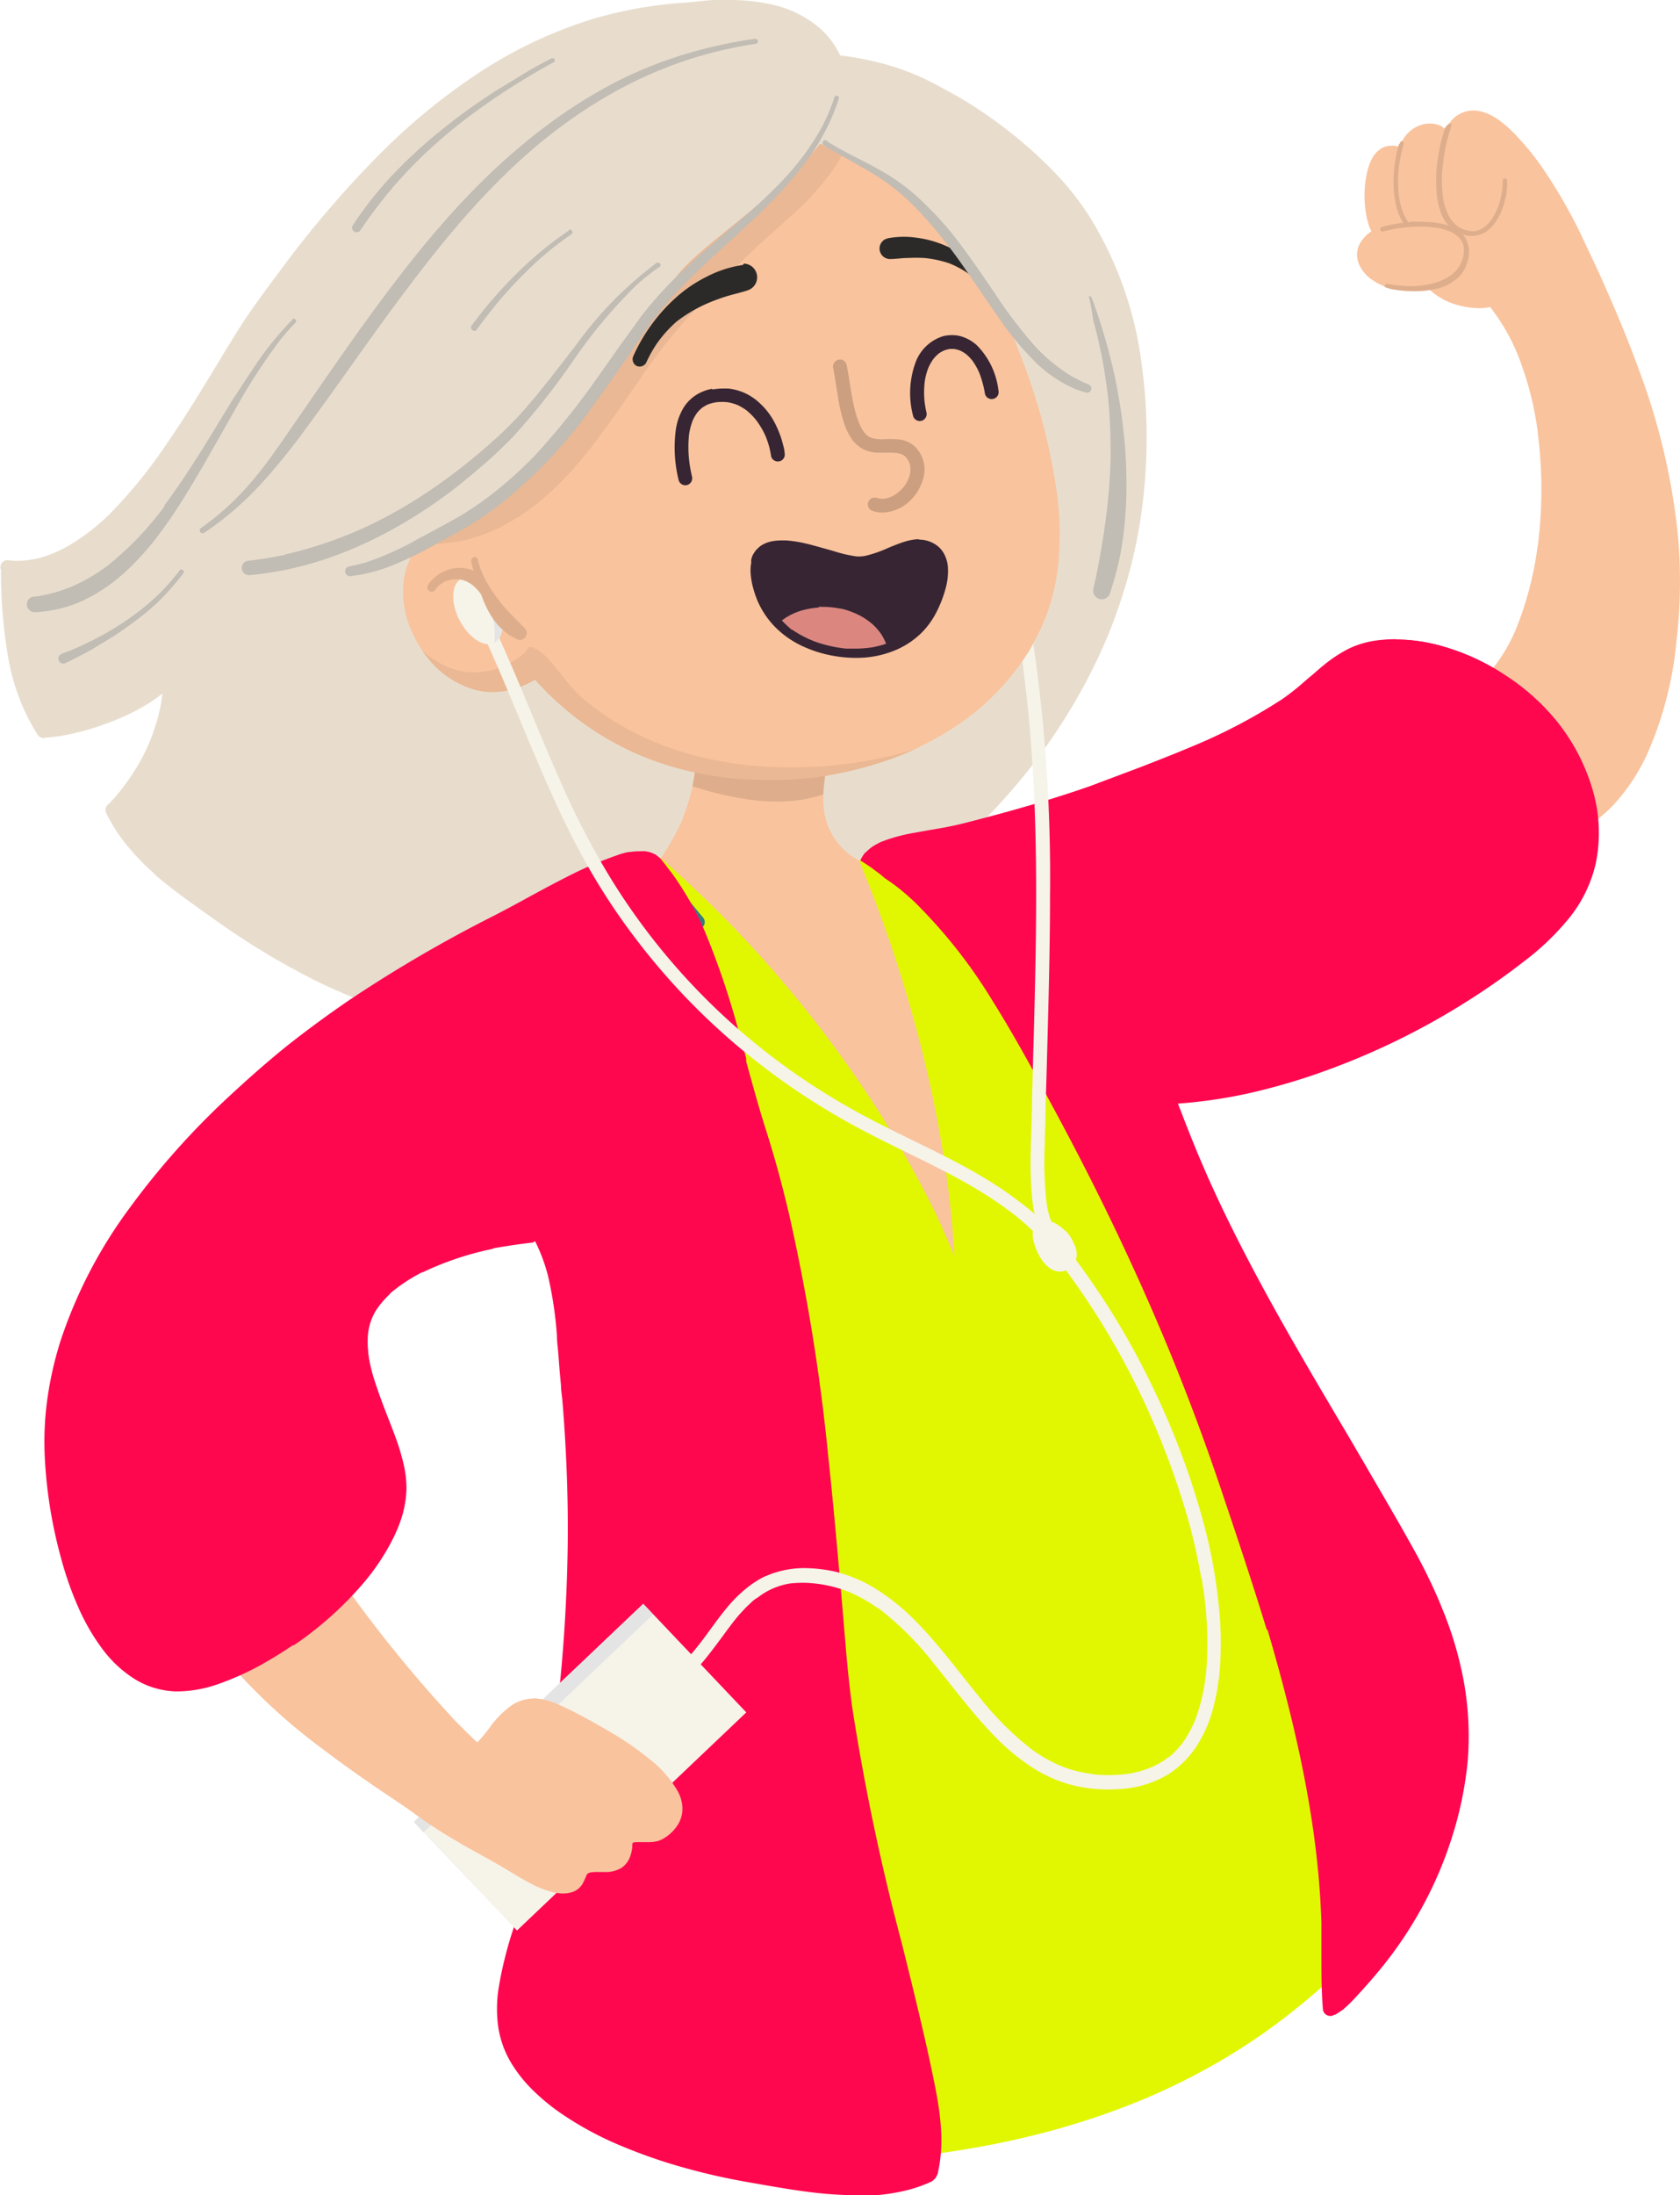 <svg xmlns="http://www.w3.org/2000/svg" viewBox="0 0 172.91 225.85"><defs><style>.cls-1{fill:#e8ddcd;}.cls-2{fill:#cca763;}.cls-3{fill:#c1bcb4;}.cls-4{fill:#f9c39d;}.cls-5{fill:#deae8c;}.cls-6{fill:#eab894;}.cls-7{fill:#db8780;}.cls-8{fill:#372533;}.cls-9{fill:#cb9f80;}.cls-10{fill:#2b2a29;}.cls-11{fill:#e1f701;}.cls-12{fill:#357c7f;}.cls-13{fill:#ff074f;}.cls-14{fill:#432d3e;}.cls-15{fill:#f6f3e9;}.cls-16{fill:#e4e4e4;}</style></defs><title>Fichier 7</title><g id="Calque_2" data-name="Calque 2"><g id="OBJECTS"><path class="cls-1" d="M73.49.17a45.09,45.09,0,0,0-5.85.38A42.59,42.59,0,0,0,60.85,2,46.24,46.24,0,0,0,48.79,7.82a64.65,64.65,0,0,0-10.36,8.7,107.45,107.45,0,0,0-9,10.52c-.7.93-1.39,1.86-2.08,2.8l-.25.34c-.51.7-1,1.4-1.5,2.11-.79,1.15-1.53,2.37-2.25,3.54l-.09.14-.67,1.11c-1.67,2.76-3.4,5.62-5.26,8.32a50.17,50.17,0,0,1-6,7.44A22,22,0,0,1,7,56.18a13,13,0,0,1-2.78,1.18,10,10,0,0,1-2.4.34,8.71,8.71,0,0,1-1-.07h0a.72.72,0,0,0-.72,1,51.4,51.4,0,0,0,.71,8.81,21.78,21.78,0,0,0,3.05,8.14.76.76,0,0,0,.63.35.69.69,0,0,0,.28-.06.72.72,0,0,0,.24,0,20.31,20.31,0,0,0,3.23-.58,29.47,29.47,0,0,0,3.62-1.2,22.35,22.35,0,0,0,3.35-1.67,15.82,15.82,0,0,0,1.42-1l.09-.08c-.06.46-.13.92-.21,1.38a20.49,20.49,0,0,1-1.7,4.89l0,0a23,23,0,0,1-3,4.44l-.4.43-.14.15-.09.1a.73.73,0,0,0-.25.93,17.49,17.49,0,0,0,2.35,3.57,24.72,24.72,0,0,0,3,3c1.1.93,2.28,1.8,3.39,2.61,1.34,1,2.55,1.84,3.69,2.62a77.28,77.28,0,0,0,8.07,4.86,48.5,48.5,0,0,0,8.7,3.56,36.46,36.46,0,0,0,4.53,1,33.1,33.1,0,0,0,4.45.36H50a59.86,59.86,0,0,0,7.81-.55,85.85,85.85,0,0,0,17.7-4.43c2.72-1,5.42-2.08,8-3.3a60.68,60.68,0,0,0,7-3.85,62.61,62.61,0,0,0,12.3-10.35,60.55,60.55,0,0,0,9.25-13.19,55.43,55.43,0,0,0,3.16-7.38,51.26,51.26,0,0,0,2-7.77,55.68,55.68,0,0,0,.78-8.13,54.35,54.35,0,0,0-.45-8.45,37.73,37.73,0,0,0-5.51-15.71,29.52,29.52,0,0,0-2.19-2.95,34.75,34.75,0,0,0-2.47-2.6,46.42,46.42,0,0,0-6.18-5,40.31,40.31,0,0,0-7-3.82,22.3,22.3,0,0,0-7-1.76c-.3,0-.61,0-.91,0a.83.83,0,0,0-.39.09L85.74,6,85.56,6c-.47-.24-.92-.52-1.37-.8L83.9,5a24.19,24.19,0,0,0-3.31-1.7,22.47,22.47,0,0,0-3.14-1.05A26.2,26.2,0,0,0,74,1.62l-.16,0-.18,0c.36,0,.72,0,1.08,0h0a.8.8,0,0,0,.52-.14A.73.73,0,0,0,75.58,1a.75.75,0,0,0-.14-.52A.69.69,0,0,0,75,.19l-1.47,0ZM40.54,16.43l0,0,.07,0-.47.45.33-.33h0l0,0h0Z"/><path class="cls-1" d="M102.76,28a42.12,42.12,0,0,1-6.86,5,98.69,98.69,0,0,1-13.65,6.33C77.6,41.1,72.91,42.84,68.4,45l.06,0-3.33,1.61-3.35,1.56q-3.35,1.53-6.75,3Q52,52.37,49,53.56a29.68,29.68,0,0,1-4.72,1.94c-1,.34-2.1.65-3.16,1l-.35.1-2.09.7q-2.66.87-5.35,1.67c-1,.35-2.09.69-3.15,1-1.42.43-2.85.83-4.29,1.14q-1.07.23-2.14.41L22.31,62c.28.14.57.27.87.39a13.45,13.45,0,0,0,1.41.47h-.06a14.22,14.22,0,0,0,1.92.37,17.55,17.55,0,0,0,1.92.11,24.85,24.85,0,0,0,3.81-.35.24.24,0,0,1,.25.33,16.36,16.36,0,0,1-2.62,4.24c-1.11,1.34-2.33,2.58-3.56,3.81-.63.63-1.26,1.26-1.88,1.91s-1.18,1.25-1.72,1.92a34.78,34.78,0,0,0-3.1,4.45l0-.06a31.09,31.09,0,0,0-1.74,3.41,28.74,28.74,0,0,0-1.28,3.6l0-.06A22.79,22.79,0,0,0,16,89.42c0,.18,0,.36-.07.55l.34.29c1.08.91,2.22,1.76,3.39,2.61,1.41,1,2.62,1.89,3.7,2.62a75.52,75.52,0,0,0,8.07,4.86,48.06,48.06,0,0,0,8.71,3.56,36.68,36.68,0,0,0,4.53,1,33.85,33.85,0,0,0,4.45.36H50a60.53,60.53,0,0,0,7.81-.55,86.06,86.06,0,0,0,17.7-4.44c2.71-1,5.41-2.08,8-3.31a60.33,60.33,0,0,0,7-3.85,62.41,62.41,0,0,0,12.3-10.35,60.47,60.47,0,0,0,9.26-13.19,55,55,0,0,0,2.79-6.36,43.16,43.16,0,0,0,.71-7.46,30.18,30.18,0,0,0-.18-3.32c-.06-.54-.13-1.08-.23-1.62-.06-.36-.13-.72-.22-1.08l0,.06a9.72,9.72,0,0,0-.51-1.35,16.89,16.89,0,0,0-.78-1.52l0,.05a10.79,10.79,0,0,0-1.51-2.09h0l0,0h0a3.38,3.38,0,0,0-.62-.5,1.93,1.93,0,0,0-.31-.14l-.23,0-.16,0-.13.06-.13.1a1.75,1.75,0,0,0-.25.32l0,0a3.78,3.78,0,0,0-.32.83l0-.06a8.32,8.32,0,0,0-.19,1,.24.24,0,0,1-.47,0,69.48,69.48,0,0,0-2-10l0,.06a57.2,57.2,0,0,0-1.89-5.71,41.9,41.9,0,0,0-1.73-3.84q-.54.55-1.12,1.06Z"/><circle class="cls-2" cx="112.25" cy="44.92"/><polygon class="cls-2" points="112.23 44.9 112.23 44.9 112.23 44.9 112.23 44.9 112.23 44.9 112.23 44.9"/><path class="cls-2" d="M112.24,44.9h0Z"/><path class="cls-2" d="M112.25,44.92l0,0,0,0Z"/><path class="cls-2" d="M110.93,44.24h0Z"/><path class="cls-3" d="M30.09,32.89A31.08,31.08,0,0,0,27,36.55c-1.05,1.45-2,3-3,4.48-2,3.25-3.95,6.58-6.17,9.71-.33.47-.67.93-1,1.38L17,52a32.9,32.9,0,0,1-5.83,6.12,18.48,18.48,0,0,1-3.67,2.18,17.22,17.22,0,0,1-1.88.66,16.59,16.59,0,0,1-1.91.41h-.1A.88.88,0,0,0,3,61.6a.8.8,0,0,0,0,1.14.78.78,0,0,0,.58.24c.41,0,.83-.06,1.24-.11a14.33,14.33,0,0,0,1.42-.27,13.13,13.13,0,0,0,2.48-.9A17.22,17.22,0,0,0,13,58.74a28.27,28.27,0,0,0,3.61-4.09c1.12-1.51,2.14-3.11,3.11-4.73,1.51-2.5,2.92-5.06,4.37-7.59a61.64,61.64,0,0,1,4.32-6.78h0a23.14,23.14,0,0,1,2-2.35.24.24,0,0,0,0-.34.25.25,0,0,0-.34,0ZM7.47,60.29l-.19.08.19-.08Z"/><path class="cls-3" d="M18.52,58.64a22.88,22.88,0,0,1-2,2.31,25.57,25.57,0,0,1-2.3,2l.06-.05a29.75,29.75,0,0,1-3.4,2.25A36.3,36.3,0,0,1,7.07,67h0L7,67H7l-.62.25a.55.55,0,0,0-.31.24.52.52,0,0,0,.19.71.55.55,0,0,0,.52,0q.83-.4,1.65-.83c.59-.3,1.17-.63,1.75-1a33.44,33.44,0,0,0,3.18-2.07A28.75,28.75,0,0,0,16.2,62a25.76,25.76,0,0,0,2.65-3,.26.26,0,0,0,.07-.17.24.24,0,0,0-.07-.17.26.26,0,0,0-.18-.07.19.19,0,0,0-.16.07ZM7,67l.06,0h0L7,67Z"/><path class="cls-3" d="M112,30.43a.29.29,0,0,0-.18.36,39,39,0,0,1,1.52,5.64l0-.11q.33,1.73.57,3.48c.16,1.17.26,2.35.32,3.53s.09,2.37.08,3.56-.09,2.29-.17,3.44c-.14,1.69-.35,3.37-.61,5s-.59,3.51-1,5.25a.9.9,0,0,0,.68,1.06.89.89,0,0,0,.68-.13.94.94,0,0,0,.38-.56,34.59,34.59,0,0,0,1-3.71,35,35,0,0,0,.52-3.83c.11-1.31.17-2.64.15-4s-.08-2.59-.19-3.88A56.25,56.25,0,0,0,114.57,38a60.38,60.38,0,0,0-2.2-7.35.29.29,0,0,0-.27-.19l-.09,0Z"/><path class="cls-4" d="M78.75,75.27h-.1c-1.51,0-3,.14-4.51.28l-1.78.15a.74.74,0,0,0-.69.57.59.59,0,0,0-.08.34,17,17,0,0,1-.11,3.15,19.12,19.12,0,0,1-1.2,4.36l0,.1a24.88,24.88,0,0,1-3.08,5.19c-.42.53-.85,1-1.28,1.53a.75.75,0,0,0-.07.94.73.73,0,0,0,.07.19c.3.56.57,1.14.84,1.72l.08.18c.33.7.67,1.38,1,2.06q1,2,2.1,3.95c1.4,2.54,2.9,5.14,4.48,7.72,1.36,2.23,2.85,4.57,4.85,7.61,1.63,2.48,3.36,5,5.14,7.61s3.49,5,5.3,7.49l1.36,1.86,1.17,1.6.27.37c.5.7,1,1.41,1.58,2.09a10.86,10.86,0,0,0,2.33,2.16,5.14,5.14,0,0,0,2.81.88h.1a5.36,5.36,0,0,0,2.08-.51,4.93,4.93,0,0,0,1.48-1.07,8.15,8.15,0,0,0,1.87-3.51,20.22,20.22,0,0,0,.68-4.59,50.45,50.45,0,0,0-.61-9.57c-.41-2.83-1-5.68-1.54-8.13A62.81,62.81,0,0,0,99.35,99.2a22.57,22.57,0,0,0-4.49-6.74,12.82,12.82,0,0,0-1.58-1.35A13.31,13.31,0,0,0,91.33,90l-.92-.44a17.21,17.21,0,0,1-3-1.66,8.09,8.09,0,0,1-1.21-1.21,8.42,8.42,0,0,1-.89-1.48,8.13,8.13,0,0,1-.51-1.87,13.74,13.74,0,0,1,.07-3.3s0-.06,0-.06,0,0,0,0h0c.14-.8.28-1.58.42-2.37l.06-.34a.77.77,0,0,0-.07-.55.72.72,0,0,0-.34-.3l-.09,0a14.87,14.87,0,0,0-1.43-.5,13.92,13.92,0,0,0-1.61-.34,19.72,19.72,0,0,0-3.07-.21Z"/><path class="cls-5" d="M78.65,75.25c-1.45,0-2.92.14-4.33.27h-.18l-.44,0-1.33.11a.78.78,0,0,0-.7.59.62.62,0,0,0-.08.35,16.59,16.59,0,0,1-.11,3.15q-.09.58-.21,1.16a33.07,33.07,0,0,0,6.32,1.45h0a21.83,21.83,0,0,0,2.51.14,18,18,0,0,0,2.53-.21h-.06a14,14,0,0,0,1.74-.39l.43-.13A17.29,17.29,0,0,1,84.91,80l0-.1.31-1.71.12-.65.06-.34a.79.79,0,0,0-.08-.56.73.73,0,0,0-.35-.31l-.09,0a13.83,13.83,0,0,0-1.44-.5,15.14,15.14,0,0,0-1.61-.35,19.79,19.79,0,0,0-3.07-.21Z"/><path class="cls-5" d="M77.57,82.38h0Z"/><path class="cls-4" d="M75.28,13.27c-1.28,0-2.6.06-3.92.19a39.53,39.53,0,0,0-5.33.9,34,34,0,0,0-9.6,3.85A26.11,26.11,0,0,0,49,24.81a23.65,23.65,0,0,0-4.27,9.35,29.41,29.41,0,0,0-.56,5.79,44.89,44.89,0,0,0,.39,6.37,48,48,0,0,0,1.71,7.85A7.07,7.07,0,0,0,43,56.29a6.67,6.67,0,0,0-1.46,3.59A9.7,9.7,0,0,0,42,64a11.62,11.62,0,0,0,2.06,3.7,9.47,9.47,0,0,0,5,3.29,7.08,7.08,0,0,0,1.69.2A8.19,8.19,0,0,0,52.22,71a8.78,8.78,0,0,0,2.87-1.13,32.54,32.54,0,0,0,4.34,4,30.49,30.49,0,0,0,5.44,3.31,32.61,32.61,0,0,0,11.75,2.93c.84.05,1.69.08,2.53.08a37.67,37.67,0,0,0,9.71-1.25,30.76,30.76,0,0,0,10.86-5.18,24.31,24.31,0,0,0,7.52-9.35A21,21,0,0,0,108.92,58a31.48,31.48,0,0,0-.1-7,62.24,62.24,0,0,0-3.73-14.28c-1.47-3.94-3.2-7.84-4.87-11.61l-.5-1.12a.78.78,0,0,0-.42-.41,12.38,12.38,0,0,0-2.66-3.37,20,20,0,0,0-3.89-2.78,31.87,31.87,0,0,0-5.64-2.42A38,38,0,0,0,82,13.82a41.16,41.16,0,0,0-5.34-.53l-1.32,0Z"/><path class="cls-6" d="M71.36,13.44a38.73,38.73,0,0,0-5.33.9,34,34,0,0,0-9.6,3.85,26.31,26.31,0,0,0-7.49,6.6,23.66,23.66,0,0,0-4.27,9.36,29.63,29.63,0,0,0-.56,5.79,45.6,45.6,0,0,0,.39,6.38,47.68,47.68,0,0,0,1.72,7.85,7,7,0,0,0-3,1.78,19,19,0,0,0,4.49-.34h0c.38-.09.76-.18,1.13-.3s.64-.21,1-.34a20.86,20.86,0,0,0,1.95-.87l-.06,0a21.15,21.15,0,0,0,2.61-1.59,26.31,26.31,0,0,0,2.32-1.88h0a38.85,38.85,0,0,0,4.49-5c1.43-1.85,2.76-3.79,4.08-5.72.73-1.05,1.45-2.12,2.21-3.14s1.76-2.26,2.69-3.35C72,31.31,74,29.24,76,27.23c.88-.87,1.76-1.73,2.68-2.56l2.59-2.32h0A27.41,27.41,0,0,0,86,17.09h0a11.6,11.6,0,0,0,.71-1.3c.11-.25.22-.5.31-.75A38.08,38.08,0,0,0,82,13.8a41.29,41.29,0,0,0-5.34-.53l-1.33,0c-1.28,0-2.6.06-3.92.19Zm9.94,8.87,0,0,0,0Z"/><path class="cls-6" d="M54.46,66.53h0Z"/><path class="cls-6" d="M54.51,66.53h0Z"/><path class="cls-6" d="M54.47,66.53h0c-.13.14-.22.31-.34.46a3.44,3.44,0,0,1-.61.57,10.38,10.38,0,0,1-1,.62,7.85,7.85,0,0,1-.89.43,7.42,7.42,0,0,1-2,.51,6.69,6.69,0,0,1-1.78,0A7.58,7.58,0,0,1,46,68.58a9.33,9.33,0,0,1-1.61-.9c-.32-.23-.63-.46-.92-.71.18.26.37.5.56.74A9.49,9.49,0,0,0,49,71a7,7,0,0,0,1.7.2,8.43,8.43,0,0,0,1.48-.14,8.81,8.81,0,0,0,2.88-1.13,31.47,31.47,0,0,0,4.32,4,30.78,30.78,0,0,0,5.45,3.31,31.36,31.36,0,0,0,6.63,2.22h0a34.78,34.78,0,0,0,5.12.7c.87.06,1.71.08,2.53.08h1.1c1.2,0,2.41-.13,3.6-.25a36.84,36.84,0,0,0,5-1,33.88,33.88,0,0,0,5.35-1.9q-1.36.43-2.75.74a45.42,45.42,0,0,1-11,1.11,39.15,39.15,0,0,1-7.19-.81,32.66,32.66,0,0,1-6.81-2.22,27.58,27.58,0,0,1-6.09-3.78,11.21,11.21,0,0,1-1.1-1c-.3-.33-.58-.68-.87-1-.65-.82-1.29-1.66-2-2.42l0,0a5.86,5.86,0,0,0-1-.85,3.44,3.44,0,0,0-.68-.28h0l-.24,0Z"/><path class="cls-7" d="M83.27,61.8a5.54,5.54,0,0,0-.89.15c-.2,0-.41.07-.62.1a2.52,2.52,0,0,0-.69.23,1.3,1.3,0,0,0-.64.78.54.54,0,0,0-.3.14.51.51,0,0,0-.16.36.55.55,0,0,0,.14.36,6.13,6.13,0,0,0,2.41,1.78,13.32,13.32,0,0,0,3.13.92,15.91,15.91,0,0,0,3.16.27,5.17,5.17,0,0,0,1.32-.2,2.13,2.13,0,0,0,.49-.21,1.43,1.43,0,0,0,.44-.43,1.05,1.05,0,0,0,.16-.53,1.15,1.15,0,0,0-.07-.45,2.45,2.45,0,0,0-.83-1A10.82,10.82,0,0,0,87,62.33a11.2,11.2,0,0,0-1.77-.43,9.05,9.05,0,0,0-1.42-.12l-.55,0Z"/><path class="cls-7" d="M80.18,63.24a.23.23,0,0,0,0,.33,7.1,7.1,0,0,0,.93.8,8.59,8.59,0,0,0,1.3.78,14.39,14.39,0,0,0,3,1.05,18.21,18.21,0,0,0,3.19.49,10.54,10.54,0,0,0,1.45,0c.23,0,.45-.05.67-.09l.32-.07c.14,0,.27-.09.4-.12a.34.34,0,0,0-.17-.66h-.07l-.92.08c-.39,0-.79.05-1.18.06a16.49,16.49,0,0,1-2.56-.15h.09a15,15,0,0,1-3.7-1,8.82,8.82,0,0,1-2-1.14h0c-.14-.12-.28-.25-.41-.38a.23.23,0,0,0-.33,0Zm.77.4,0,0,0,0Z"/><path class="cls-8" d="M73.28,40a4.65,4.65,0,0,0-1.25.42A4.17,4.17,0,0,0,70.32,42a6.12,6.12,0,0,0-.77,2.26,13.93,13.93,0,0,0,.3,5.14.71.71,0,0,0,.87.5.72.72,0,0,0,.5-.87c-.1-.45-.19-.89-.25-1.34a12.28,12.28,0,0,1-.05-3,6.87,6.87,0,0,1,.37-1.42,4.4,4.4,0,0,1,.45-.79,3.73,3.73,0,0,1,.5-.51,4,4,0,0,1,.59-.35,4.37,4.37,0,0,1,.91-.24,5.56,5.56,0,0,1,1.15,0,5.16,5.16,0,0,1,1,.28,5.67,5.67,0,0,1,.92.54,6.83,6.83,0,0,1,1,1,8.46,8.46,0,0,1,1,1.7c.11.28.21.57.3.86a9.39,9.39,0,0,1,.26,1.2.67.67,0,0,0,.33.42.73.73,0,0,0,.55.07.72.72,0,0,0,.43-.33.75.75,0,0,0,.07-.54c0-.28-.09-.56-.16-.84s-.13-.49-.21-.73a10.66,10.66,0,0,0-.62-1.47,7.34,7.34,0,0,0-1.93-2.38,5.65,5.65,0,0,0-1.37-.81,5.73,5.73,0,0,0-1.55-.38l-.48,0a7.09,7.09,0,0,0-1.1.1Z"/><path class="cls-8" d="M97,34.61a4.41,4.41,0,0,0-2.74,2.6,9.17,9.17,0,0,0-.28,5.58.71.71,0,0,0,.87.5.72.72,0,0,0,.5-.87c-.07-.3-.12-.61-.17-.91a9.32,9.32,0,0,1,0-2.28,6.56,6.56,0,0,1,.36-1.37,5.08,5.08,0,0,1,.52-.92,4.06,4.06,0,0,1,.56-.57,3.39,3.39,0,0,1,.52-.3,3,3,0,0,1,.56-.16,3,3,0,0,1,.55,0,3,3,0,0,1,.58.16,3.62,3.62,0,0,1,.6.36,4.78,4.78,0,0,1,.65.67,6.61,6.61,0,0,1,.72,1.28,11,11,0,0,1,.58,2.15.67.67,0,0,0,.33.43.71.71,0,0,0,.55.07.72.72,0,0,0,.43-.33.76.76,0,0,0,.07-.55,7.9,7.9,0,0,0-2.22-4.63,4.17,4.17,0,0,0-1.71-.94,3.38,3.38,0,0,0-.84-.1,3.67,3.67,0,0,0-1,.13Z"/><path class="cls-8" d="M94.61,55.48h-.23a5.74,5.74,0,0,0-1.31.26c-.46.14-.91.33-1.35.5l-.4.17A12.54,12.54,0,0,1,89,57.2a3.76,3.76,0,0,1-.6.05h-.21a13.76,13.76,0,0,1-2.28-.52l-.27-.08-.31-.09c-1-.27-1.94-.56-2.93-.76a12.53,12.53,0,0,0-1.48-.2l-.48,0a5.34,5.34,0,0,0-.95.08,3.14,3.14,0,0,0-1.17.46,2.53,2.53,0,0,0-.84,1,.5.5,0,0,0-.05.23l0,.09a4.17,4.17,0,0,0-.17,1.55,7.46,7.46,0,0,0,.26,1.49A10,10,0,0,0,78,61.89a8.93,8.93,0,0,0,1.89,2.73,9.79,9.79,0,0,0,2.69,1.85,12.69,12.69,0,0,0,3.19,1,12.85,12.85,0,0,0,2.31.21,10.28,10.28,0,0,0,4.33-.9,8.62,8.62,0,0,0,2.4-1.64,8.42,8.42,0,0,0,1.64-2.3,12.18,12.18,0,0,0,.84-2.18,6.64,6.64,0,0,0,.26-2.45,3.49,3.49,0,0,0-.27-1,2.84,2.84,0,0,0-.61-.89,3,3,0,0,0-1-.61,3,3,0,0,0-1.09-.19Zm-10.4,6.95h.36a9.83,9.83,0,0,1,1.94.19h0l.09,0a8.86,8.86,0,0,1,1.91.71,7.38,7.38,0,0,1,1.36.95,6.09,6.09,0,0,1,.85,1,5.51,5.51,0,0,1,.48.95,11.6,11.6,0,0,1-1.33.35,11.36,11.36,0,0,1-1.87.15q-.46,0-.92,0A13.72,13.72,0,0,1,83.86,66a11.2,11.2,0,0,1-2.33-1.22l-.06,0h0l0,0h0a13.71,13.71,0,0,1-1-.95l.43-.3a6.68,6.68,0,0,1,1.47-.68,8.6,8.6,0,0,1,1.93-.35Z"/><path class="cls-8" d="M77.78,56.67a2.82,2.82,0,0,0-.28.47,1.72,1.72,0,0,0-.13.53.47.47,0,0,0,.43.51.48.48,0,0,0,.51-.43v-.07a2,2,0,0,1,.1-.26l.13-.19a.47.47,0,0,0-.11-.66.47.47,0,0,0-.27-.09.5.5,0,0,0-.39.2Z"/><path class="cls-8" d="M77.81,56.69l-.17.19a.9.9,0,0,0-.14.21,1.69,1.69,0,0,0-.19.6.48.48,0,0,0,.43.51.48.48,0,0,0,.51-.43v-.09l.05-.13.07-.1,0,0a.5.5,0,0,0,.17-.33.47.47,0,0,0-.1-.34.49.49,0,0,0-.33-.17h0a.45.45,0,0,0-.3.11Zm.45,1v0Z"/><path class="cls-8" d="M77.5,57.11a2,2,0,0,0-.16.54,2.6,2.6,0,0,0,0,.56.47.47,0,0,0,.55.39.5.5,0,0,0,.31-.19.5.5,0,0,0,.08-.36V58a1.29,1.29,0,0,1,0-.22,2,2,0,0,1,.12-.34.48.48,0,0,0-.28-.61l-.16,0a.5.5,0,0,0-.45.31Z"/><path class="cls-9" d="M86.36,37a.72.72,0,0,0-.62.8c.19.94.31,1.9.48,2.85A16.82,16.82,0,0,0,87,43.9a6.33,6.33,0,0,0,.71,1.33,3.31,3.31,0,0,0,1.18,1,3.58,3.58,0,0,0,1.44.34c.32,0,.64,0,1,0h.4a4.49,4.49,0,0,1,.91.1,2.52,2.52,0,0,1,.36.16l.21.17a2.92,2.92,0,0,1,.26.35,3.15,3.15,0,0,1,.18.43,3.05,3.05,0,0,1,.06.55,3.64,3.64,0,0,1-.09.59,4.3,4.3,0,0,1-.36.82A3.71,3.71,0,0,1,91.94,51a3.74,3.74,0,0,1-.65.26,3.22,3.22,0,0,1-.5.06,2.68,2.68,0,0,1-.5-.08.73.73,0,0,0-.53,0,.71.71,0,0,0-.39.92.68.68,0,0,0,.37.38,3.71,3.71,0,0,0,.8.18,3.32,3.32,0,0,0,.92-.06A4.35,4.35,0,0,0,93.08,52a5.05,5.05,0,0,0,1.24-1.26,5,5,0,0,0,.74-1.66A3.29,3.29,0,0,0,94,45.8a3,3,0,0,0-1.58-.6,13.84,13.84,0,0,0-1.67,0,4.77,4.77,0,0,1-.93-.11,2.7,2.7,0,0,1-.4-.17,2.63,2.63,0,0,1-.33-.27,3.91,3.91,0,0,1-.41-.57A8.82,8.82,0,0,1,88,42.24c-.2-.8-.35-1.61-.48-2.42s-.22-1.48-.37-2.21a.74.74,0,0,0-.26-.47.72.72,0,0,0-.45-.16ZM88,42.13l0,.11,0-.11Zm1.35,2.7,0,0,0,0Zm1.45.34h0Z"/><path class="cls-10" d="M76.46,27.26a11.85,11.85,0,0,0-3.81,1.25,14.2,14.2,0,0,0-3.11,2.13,18,18,0,0,0-4.36,6,.78.78,0,0,0,.33,1,.77.77,0,0,0,1-.33,13.41,13.41,0,0,1,1.12-2,12.91,12.91,0,0,1,2-2.22,15,15,0,0,1,3-1.8,20.37,20.37,0,0,1,2-.76c.75-.24,1.54-.4,2.29-.65a1.41,1.41,0,0,0-.35-2.76Z"/><path class="cls-10" d="M91.29,24.53a9.09,9.09,0,0,1,3.07-.07,10.89,10.89,0,0,1,2.79.75,13.83,13.83,0,0,1,4.69,3.25.6.6,0,0,1,0,.83.59.59,0,0,1-.83,0,10.28,10.28,0,0,0-1.31-1.12,9.89,9.89,0,0,0-2-1.08,11.53,11.53,0,0,0-2.59-.55,15.61,15.61,0,0,0-1.64,0c-.61,0-1.21.1-1.82.11a1.08,1.08,0,0,1-.45-2.08l.1,0Z"/><path class="cls-4" d="M33.58,160.86h0a9.08,9.08,0,0,0-3.14.73,17,17,0,0,0-3.25,1.77,20.57,20.57,0,0,0-2.89,2.39,13.18,13.18,0,0,0-2,2.54.74.74,0,0,0-.32.51.69.69,0,0,0,.13.53,60.13,60.13,0,0,0,11.32,10.77c1.81,1.38,3.84,2.82,6.38,4.53l1.67,1.12,1.67,1.12A31.18,31.18,0,0,0,46.74,189a.62.62,0,0,0,.27.06.75.75,0,0,0,.67-.44.53.53,0,0,0,0-.12l.07-.07a11.09,11.09,0,0,0,2-4,8,8,0,0,0,.05-4.41.7.7,0,0,0-.29-.38l-.12-.13c-.88-.82-1.73-1.65-2.53-2.47a136.86,136.86,0,0,1-12.68-15.82.6.6,0,0,0-.15-.15.72.72,0,0,0-.52-.22Z"/><path class="cls-4" d="M150.39,11.65a3.22,3.22,0,0,0-1.07.81l0,.06-.1.09a4.73,4.73,0,0,0-.46.64l-.14-.1a.26.26,0,0,1-.16-.06.2.2,0,0,1,0-.06,2.8,2.8,0,0,0-.64-.24,2.55,2.55,0,0,0-.66-.08,3,3,0,0,0-1.14.23,3.41,3.41,0,0,0-1.42,1.11,3.92,3.92,0,0,0-.46.84,2.25,2.25,0,0,0-.09.27,1.68,1.68,0,0,0-.47-.16,2.09,2.09,0,0,0-.43,0,1.92,1.92,0,0,0-1,.28,2.75,2.75,0,0,0-.92,1,5.88,5.88,0,0,0-.54,1.51,10.79,10.79,0,0,0-.19,3.48,9.08,9.08,0,0,0,.29,1.6,4.61,4.61,0,0,0,.36.92,4.53,4.53,0,0,0-.44.34,4.18,4.18,0,0,0-.58.66,2.46,2.46,0,0,0-.46,1.39,2.58,2.58,0,0,0,.38,1.35A3.92,3.92,0,0,0,141,28.63a6.48,6.48,0,0,0,3,1.22,7.06,7.06,0,0,0,1,.08,5.51,5.51,0,0,0,.74,0,5.44,5.44,0,0,0,1.22-.3,6.8,6.8,0,0,0,3.18,1.78,7.91,7.91,0,0,0,2,.29h.15a5.46,5.46,0,0,0,1.08-.11l.2.26a20.62,20.62,0,0,1,2.59,4.52,33,33,0,0,1,2.1,8v.1a45.49,45.49,0,0,1,0,11.78l0-.08a34.78,34.78,0,0,1-2.19,8.45,17.81,17.81,0,0,1-.85,1.78,17.4,17.4,0,0,1-1.29,2A21.31,21.31,0,0,1,151.47,71a.7.7,0,0,0-.51.68,13,13,0,0,0,1,4,21.45,21.45,0,0,0,2.31,4.23,20.27,20.27,0,0,0,3.07,3.52,11.63,11.63,0,0,0,3.63,2.31.53.53,0,0,0,.18,0l.19,0a.72.72,0,0,0,.4.11.87.87,0,0,0,.37-.09,14.29,14.29,0,0,0,4.3-3.34,20,20,0,0,0,3.07-4.73A36.87,36.87,0,0,0,172.54,66a52.72,52.72,0,0,0,.12-11.3,68.15,68.15,0,0,0-4-16.71c-.88-2.44-1.94-5.05-3.24-8q-.87-2-1.79-3.92c-.38-.81-.76-1.62-1.15-2.43a53.47,53.47,0,0,0-3.87-6.58A27.31,27.31,0,0,0,156,13.89a13,13,0,0,0-1.28-1.19,7.16,7.16,0,0,0-1.41-.92,4.41,4.41,0,0,0-1.48-.41h-.22a3.14,3.14,0,0,0-1.26.29Z"/><path class="cls-5" d="M145.1,22.87a14.87,14.87,0,0,0-1.61.19,8,8,0,0,0-1.31.31.23.23,0,0,0-.11.31.24.24,0,0,0,.31.11l.1,0a14.16,14.16,0,0,1,3.07-.46h-.06a11.3,11.3,0,0,1,2.81.19h0a5.41,5.41,0,0,1,1.28.46l-.06,0a3,3,0,0,1,.53.36,2.49,2.49,0,0,1,.33.38,2.23,2.23,0,0,1,.2.41,2.36,2.36,0,0,1,.09.48,3.6,3.6,0,0,1-.08.82,4.2,4.2,0,0,1-.32.86A3.46,3.46,0,0,1,149,28.52a6.12,6.12,0,0,1-1.19.54,9.66,9.66,0,0,1-2.25.37h0a12.43,12.43,0,0,1-2.77-.23.24.24,0,0,0-.26.21.22.22,0,0,0,0,.13l.63.2a15.22,15.22,0,0,0,2.05.21,9.76,9.76,0,0,0,2.66-.24,4.93,4.93,0,0,0,2.2-1.15,3.3,3.3,0,0,0,.7-.94,4.15,4.15,0,0,0,.39-1.29,2.74,2.74,0,0,0-.36-1.87,3.07,3.07,0,0,0-1.38-1.11,5.17,5.17,0,0,0-.94-.31,9.38,9.38,0,0,0-1.12-.18c-.37,0-.75-.05-1.12-.05s-.77,0-1.16,0Zm5.48,3.44a.11.11,0,0,1,0,0v0Zm-.84,1.63,0,0,0,0Zm-.64.54h0Z"/><path class="cls-5" d="M148.32,23.5h0Z"/><path class="cls-5" d="M147.85,29.05h0Z"/><polygon class="cls-5" points="145.58 29.43 145.59 29.43 145.58 29.43 145.58 29.43 145.58 29.43"/><path class="cls-5" d="M149,12.82l-.08.09,0,0,0,0a.25.25,0,0,1-.07.09h0a.18.18,0,0,1-.08.06c-.19.54-.34,1.09-.48,1.65a19.69,19.69,0,0,0-.42,2.54,14.32,14.32,0,0,0,0,2.64,6.85,6.85,0,0,0,.57,2.33,3.91,3.91,0,0,0,.55.88,3.27,3.27,0,0,0,.81.7,3.56,3.56,0,0,0,1.05.41,3,3,0,0,0,.57.07,2.35,2.35,0,0,0,.63-.07,2.55,2.55,0,0,0,1-.44,3.67,3.67,0,0,0,.83-.86,6.74,6.74,0,0,0,1-2.26,7,7,0,0,0,.24-2.1.24.24,0,0,0-.47,0,4.91,4.91,0,0,1,0,.62,7.93,7.93,0,0,1-.43,2v0a6.62,6.62,0,0,1-.67,1.36,4.29,4.29,0,0,1-.58.67,2.83,2.83,0,0,1-.58.4,2.72,2.72,0,0,1-.53.17,2.56,2.56,0,0,1-.53,0h.06a2.79,2.79,0,0,1-.68-.14,3.37,3.37,0,0,1-.67-.34h0l0,0h0a3.19,3.19,0,0,1-.51-.47,4.23,4.23,0,0,1-.47-.72,6.36,6.36,0,0,1-.5-1.53h0a12.67,12.67,0,0,1-.11-3.11s0,0,0,.07a20.78,20.78,0,0,1,.36-2.48,16.16,16.16,0,0,1,.55-2l0,.06,0-.12a.27.27,0,0,0,0-.19.23.23,0,0,0-.11-.14h0l-.09.09Zm5.51,6.49a.06.06,0,0,1,0,0v0Zm-5.16,3.59,0,0,0,0Zm0,0v0Zm3.45.37h0Zm-.52.36h0Z"/><circle class="cls-5" cx="149.89" cy="23.41"/><path class="cls-5" d="M148.4,20.71v0Z"/><path class="cls-5" d="M148.41,20.75a.16.16,0,0,0,0,0,.19.19,0,0,1,0,0Z"/><path class="cls-5" d="M149.89,23.41l0,0,0,0Z"/><path class="cls-5" d="M144.2,14.49l-.14.28a.26.26,0,0,1-.09.09,13.87,13.87,0,0,0-.54,4.16,10.2,10.2,0,0,0,.27,2.17,5.43,5.43,0,0,0,.85,1.92.24.24,0,0,0,.33.07.24.24,0,0,0,.07-.33,4.86,4.86,0,0,1-.41-.68,7,7,0,0,1-.47-1.51v.06a12,12,0,0,1-.14-3h0a13.5,13.5,0,0,1,.55-2.92.24.24,0,0,0-.18-.28h-.11Z"/><path class="cls-11" d="M89.72,87.88l-.17,0a.72.72,0,0,0-.21.1h-.11l-.17,0a.72.72,0,0,0-.43.33.69.69,0,0,0-.07.56A136.62,136.62,0,0,1,94,104.71a124.61,124.61,0,0,1,3.47,16.61c.23,1.69.42,3.43.57,5.15.08.92.14,1.85.2,2.77l-1-2.32c-.44-1-.87-2-1.35-2.91-.61-1.24-1.28-2.48-1.92-3.64s-1.32-2.33-2-3.54a120.54,120.54,0,0,0-9.5-13.53A119.6,119.6,0,0,0,68.1,88.37a.79.79,0,0,0-.53-.21.68.68,0,0,0-.36.11l-.14.06a.72.72,0,0,0-.33.43.78.78,0,0,0,.07.55l0,.11,0,.11-.06-.18c3.71,8.91,6.28,19.22,8.07,32.46,1,7.55,1.67,15.3,2.31,22.8l0,.23c.35,4,.67,7.69,1,11.42.25,2.52.55,5.07.85,7.54.17,1.48.35,3,.52,4.45a459.46,459.46,0,0,1,3,52.37v1.05a.73.73,0,0,0,.65.72.76.76,0,0,0,.52.17c12.1-.32,22.46-2.18,31.73-5.68a66.55,66.55,0,0,0,14.33-7.48,69,69,0,0,0,6.33-5,57.3,57.3,0,0,0,5.71-5.77,43.51,43.51,0,0,0,4.73-6.71.42.42,0,0,0,.05-.19.43.43,0,0,0,0-.18,99.85,99.85,0,0,0-4.54-19.16c-.92-2.71-2-5.64-3.36-9.23-1.1-2.87-2.3-5.84-3.67-9.08-2.49-5.88-5.24-11.88-8.18-17.84-1.56-3.17-3-6-4.51-8.62s-3.21-5.54-5-8.36c-1.56-2.46-3.32-5.06-5.37-8-.86-1.21-1.69-2.43-2.53-3.65l-1.65-2.41a73.07,73.07,0,0,0-9.78-12,27.66,27.66,0,0,0-8-5.35,1,1,0,0,0-.38-.1Z"/><path class="cls-12" d="M69.6,92.11a.72.72,0,0,0-.13,1q.88,1.11,1.79,2.19a.72.72,0,0,0,1,.13.72.72,0,0,0,.13-1c-.61-.72-1.21-1.45-1.79-2.19A.73.73,0,0,0,70,92a.7.7,0,0,0-.42.14Z"/><path class="cls-11" d="M73.46,96.12a.72.72,0,0,0-.13,1l1.08,1.41a.71.71,0,0,0,1.13-.87l-1.08-1.41a.72.72,0,0,0-1-.13Z"/><path class="cls-11" d="M76.21,99.67a.71.71,0,0,0-.27.46.76.76,0,0,0,.14.53,13,13,0,0,0,.89,1.25A.71.71,0,0,0,78.1,101a11.81,11.81,0,0,1-.89-1.25.68.68,0,0,0-.46-.27h-.1a.71.71,0,0,0-.44.15Z"/><path class="cls-11" d="M79.33,103.18a.71.71,0,0,0-.13,1c.28.35.57.7.84,1.07a.71.71,0,1,0,1.12-.87c-.27-.36-.55-.71-.84-1.07a.74.74,0,0,0-.57-.27.7.7,0,0,0-.43.14Z"/><path class="cls-11" d="M82,106.93a.72.72,0,0,0-.13,1q.61.69,1.2,1.39a.71.71,0,1,0,1.12-.87q-.59-.7-1.2-1.39a.79.79,0,0,0-.58-.27.68.68,0,0,0-.42.14Z"/><path class="cls-11" d="M85.21,111.11a.72.72,0,0,0-.13,1c.26.37.51.76.74,1.16a.67.67,0,0,0,.46.27.71.71,0,0,0,.53-.14.7.7,0,0,0,.27-.46.76.76,0,0,0-.14-.53c-.23-.4-.48-.78-.74-1.16a.67.67,0,0,0-.56-.28.72.72,0,0,0-.44.14Z"/><path class="cls-11" d="M88.55,116.45a.73.73,0,0,0-.27.46.74.74,0,0,0,.14.53l.91,1.39a.72.72,0,0,0,1,.13.73.73,0,0,0,.13-1l-.91-1.38a.65.65,0,0,0-.56-.28.73.73,0,0,0-.44.14Z"/><path class="cls-11" d="M91.21,120.54a.72.72,0,0,0-.38.93c.22.44.44.88.67,1.32a.74.74,0,0,0,.38.38.73.73,0,0,0,.55,0,.72.72,0,0,0,.38-.93c-.23-.44-.45-.88-.67-1.32a.76.76,0,0,0-.66-.44.69.69,0,0,0-.27.05Z"/><path class="cls-11" d="M93.2,124.76a.73.73,0,0,0-.27.46.76.76,0,0,0,.14.53l.81,1.26a.71.71,0,0,0,1.27-.33.77.77,0,0,0-.14-.54l-.81-1.26a.64.64,0,0,0-.55-.27.74.74,0,0,0-.45.14Z"/><path class="cls-11" d="M96,128.77a.71.71,0,0,0-.27.46.76.76,0,0,0,.14.53q.28.43.54.87l.33.59a.76.76,0,0,0,.38.38.71.71,0,0,0,.55,0,.7.7,0,0,0,.38-.38.68.68,0,0,0,0-.55q-.49-.91-1.05-1.78a.64.64,0,0,0-.55-.27.73.73,0,0,0-.44.14Z"/><path class="cls-11" d="M99.4,128.76c0,.4-.09.79-.15,1.18a.71.71,0,1,0,1.41.2c.06-.39.11-.78.15-1.18a.73.73,0,0,0-.6-.81h-.09a.71.71,0,0,0-.71.61Z"/><path class="cls-11" d="M100.05,123a.72.72,0,0,0-.47.27.78.78,0,0,0-.14.53,13.58,13.58,0,0,0,.17,1.82.71.71,0,1,0,1.41-.18,13.6,13.6,0,0,1-.17-1.82.68.68,0,0,0-.27-.47.72.72,0,0,0-.44-.15Z"/><path class="cls-11" d="M99.28,116.79a.71.71,0,0,0-.61.79c.08.48.15,1,.22,1.43a.71.71,0,1,0,1.41-.18c-.07-.48-.14-1-.22-1.43a.72.72,0,0,0-.7-.62Z"/><path class="cls-11" d="M98.17,111.17a.72.72,0,0,0-.47.27.68.68,0,0,0-.14.53,15.32,15.32,0,0,1,.36,1.82.72.72,0,0,0,.8.62.71.71,0,0,0,.61-.8,15.17,15.17,0,0,0-.36-1.82.77.77,0,0,0-.27-.47.73.73,0,0,0-.44-.15Z"/><path class="cls-11" d="M96.94,105.42a.72.72,0,0,0-.47.27.7.7,0,0,0-.14.53q.23.91.42,1.82a.75.75,0,0,0,.27.47.72.72,0,0,0,.53.14.72.72,0,0,0,.61-.8q-.19-.92-.42-1.82a.77.77,0,0,0-.27-.47.72.72,0,0,0-.44-.15Z"/><path class="cls-11" d="M95.18,100.56a.72.72,0,0,0-.38.38.75.75,0,0,0,0,.55c.14.42.27.84.39,1.26a.69.69,0,0,0,.38.38.71.71,0,0,0,.93-.38.77.77,0,0,0,0-.55c-.12-.42-.25-.84-.39-1.26a.68.68,0,0,0-.66-.43.69.69,0,0,0-.27.05Z"/><path class="cls-11" d="M93.35,95.48a.72.72,0,0,0-.38.93,8.82,8.82,0,0,1,.35,1c0,.13.06.25.08.38a.76.76,0,0,0,.27.47.72.72,0,0,0,.53.14.71.71,0,0,0,.61-.8,9.43,9.43,0,0,0-.53-1.77.72.72,0,0,0-.66-.44.69.69,0,0,0-.27.05Z"/><path class="cls-11" d="M91.09,90.44a.72.72,0,0,0-.38.93,20.57,20.57,0,0,0,.94,2,.78.78,0,0,0,.38.38.7.7,0,0,0,.55,0,.71.71,0,0,0,.38-.93,20.17,20.17,0,0,1-.94-2,.72.72,0,0,0-.66-.43.7.7,0,0,0-.27.05Z"/><circle class="cls-8" cx="50.89" cy="128.3"/><circle class="cls-8" cx="50.87" cy="128.3"/><path class="cls-8" d="M50.85,128.3h0Z"/><path class="cls-13" d="M141.47,66a9.27,9.27,0,0,0-2.68.83,13.8,13.8,0,0,0-2.38,1.56c-.59.46-1.15,1-1.71,1.44l-.47.41A26,26,0,0,1,132,71.94a56,56,0,0,1-9.58,5c-1.43.61-3,1.22-5,2-1.77.67-3.54,1.33-5.32,2h0c-4.51,1.58-9,2.8-12.89,3.79-.85.22-1.72.4-2.65.57l-1,.17-1.74.31a19,19,0,0,0-2.64.69l-.53.2-.84.46-.36.29,0,0-.52.47c-.13.2-.25.4-.37.61v.06l.06,0c.49.32,1,.63,1.45,1,.26.19.53.38.77.59l.23.2A28.42,28.42,0,0,1,94,92.56l.08.07A52.9,52.9,0,0,1,102.21,103c1.66,2.65,3.19,5.39,4.34,7.49,1.88,3.43,3.29,6.07,4.58,8.57,3.4,6.58,6.5,13.24,9.2,19.78,1.9,4.61,3.69,9.39,5.31,14.2s3.28,9.73,4.78,14.67v-.1l0-.09c3.62,12.05,5.37,21.4,5.64,30.26h0c0,1.06,0,2.13,0,3.19,0,1.89,0,3.86.16,5.78a.71.71,0,0,0,.72.6H137a.69.69,0,0,0,.24-.09.84.84,0,0,0,.24-.08l.16-.11a6.64,6.64,0,0,0,.6-.41.46.46,0,0,0,.1-.1l.09-.08.09-.08a14.77,14.77,0,0,0,1.15-1.16c.94-1,1.72-1.91,2.42-2.77a41.3,41.3,0,0,0,4.26-6.33,40.07,40.07,0,0,0,3-7,37.62,37.62,0,0,0,1.66-8,31.34,31.34,0,0,0-.37-8,36.69,36.69,0,0,0-2.22-7.6c-.48-1.21-1.05-2.47-1.68-3.74s-1.29-2.46-2-3.71c-1.49-2.66-3-5.24-4.28-7.42L138.3,147c-5-8.38-10.09-17.05-14.11-26.12l-.77-1.79c-.77-1.82-1.5-3.69-2.18-5.55a51.25,51.25,0,0,0,7-1,64.69,64.69,0,0,0,7.84-2.26,74.86,74.86,0,0,0,14.64-7.09,72.78,72.78,0,0,0,6.13-4.28,26.79,26.79,0,0,0,4.7-4.52,13.91,13.91,0,0,0,2.69-5.56,15.63,15.63,0,0,0-.25-7.32,20.35,20.35,0,0,0-3.73-7.27,22.68,22.68,0,0,0-5.19-4.68,23.28,23.28,0,0,0-6.59-3.07,17.56,17.56,0,0,0-4.79-.69,15.16,15.16,0,0,0-2.21.16Z"/><path class="cls-13" d="M65.92,87.58h-.05a6,6,0,0,0-1,.07c-.29,0-.58.1-.87.17a40,40,0,0,0-5.69,2.41c-1.39.7-2.77,1.45-4.11,2.18-1.13.62-2.26,1.23-3.41,1.82a140.65,140.65,0,0,0-14.56,8.47c-2.35,1.59-4.65,3.28-6.82,5-1.91,1.55-3.86,3.26-6,5.25a80.26,80.26,0,0,0-10.16,11.45,48.49,48.49,0,0,0-7,13.49,36.06,36.06,0,0,0-1.54,7.42,33.09,33.09,0,0,0-.08,5,47.83,47.83,0,0,0,1.64,9.94,35,35,0,0,0,1.74,5,21.86,21.86,0,0,0,2.48,4.33,12.29,12.29,0,0,0,3.34,3.14,8.48,8.48,0,0,0,1.89.88,8.84,8.84,0,0,0,2.29.41h.41a13,13,0,0,0,4.14-.79,28.58,28.58,0,0,0,5-2.34,38.13,38.13,0,0,0,5.06-3.48,35.83,35.83,0,0,0,4.52-4.34,23,23,0,0,0,3.26-4.8,15.14,15.14,0,0,0,1-2.51,10.93,10.93,0,0,0,.39-2.5,10.25,10.25,0,0,0-.28-2.64,23.31,23.31,0,0,0-.89-2.92c-.25-.68-.51-1.35-.77-2-.52-1.36-1.07-2.76-1.48-4.18-.11-.39-.21-.78-.3-1.17l0,.11h0a.61.61,0,0,1,0-.11,11.43,11.43,0,0,1-.26-2.77,7.57,7.57,0,0,1,.26-1.52,6.83,6.83,0,0,1,.62-1.37,9.4,9.4,0,0,1,1.4-1.64h0l0,0,0,0h0a16.91,16.91,0,0,1,3.28-2.18l-.09,0,.16-.09h0a30.72,30.72,0,0,1,7.21-2.42l.06,0,0,0c1.44-.28,2.9-.5,4.37-.64a17.73,17.73,0,0,1,1.34,3.62,39.63,39.63,0,0,1,.9,6.08c0,.6.09,1.2.14,1.8l.1,1.32c.05.68.12,1.37.18,2,0,.51.09,1,.14,1.54.42,5.08.61,10.09.55,14.91A168.66,168.66,0,0,1,57.09,178a128.11,128.11,0,0,1-3.73,18.68c-.17.59-.35,1.18-.53,1.77a39.72,39.72,0,0,0-1.53,6.21,13.55,13.55,0,0,0,0,4,10.46,10.46,0,0,0,.49,1.86,10.24,10.24,0,0,0,1,2A14.5,14.5,0,0,0,55,215.19a21.52,21.52,0,0,0,2.59,2.13,34.1,34.1,0,0,0,6.28,3.42,54.38,54.38,0,0,0,6.86,2.36c1.88.52,3.93,1,6.48,1.44s5.18.93,7.8,1.16c1.09.09,2.08.14,3,.14a21.54,21.54,0,0,0,4.94-.52,15,15,0,0,0,2.89-1c.15-.14.24-.23.33-.33s.18-.33.25-.49l0-.09c.83-3.7,0-7.49-.79-11.15l-.08-.35c-.84-3.89-1.76-7.62-2.87-12.09a232.1,232.1,0,0,1-5.1-24.24c-.31-2.37-.53-4.66-.68-6.4L86.63,165l-.19-2.18c-.33-3.84-.73-8.31-1.21-12.74a201.18,201.18,0,0,0-4.05-25.16c-.48-2.06-1-4.13-1.62-6.18-.25-.85-.51-1.7-.78-2.55s-.49-1.58-.72-2.37c-.45-1.53-.87-3.06-1.29-4.6s-.79-2.86-1.2-4.28a81.15,81.15,0,0,0-3.21-9.23,28,28,0,0,0-4.42-7.42l-.46-.37-.24-.11-.16-.07-.21-.07a4.16,4.16,0,0,0-.54-.1l-.24,0Z"/><polygon class="cls-14" points="60.19 130.54 60.19 130.54 60.19 130.54 60.19 130.54 60.19 130.54 60.19 130.54"/><path class="cls-13" d="M69,89.65h0a102.43,102.43,0,0,0-35.55,22.18,74.49,74.49,0,0,0-11.82,14.7,58.64,58.64,0,0,0-3.39,6.54,51.58,51.58,0,0,0-2.43,6.75,45.48,45.48,0,0,0-1.72,12c0,1.31,0,2.65.15,3.9.06.71.13,1.46.25,2.22s.27,1.51.44,2.18a16.94,16.94,0,0,0,.7,2.14c.07.17.15.35.22.52v-.43c0-.27,0-.53-.06-.79a16,16,0,0,1,.09-3,9.77,9.77,0,0,1,.29-1.44,6,6,0,0,1,.48-1.18,3.67,3.67,0,0,1,.73-.94,2.54,2.54,0,0,1,.93-.56,3.52,3.52,0,0,1,.47-.11l.46,0a4,4,0,0,1,1,.13,7.06,7.06,0,0,1,2.24,1,11.3,11.3,0,0,1,3.19,3.81,48.36,48.36,0,0,1,2.33,5l.13.3.07.16,0,.09c.63,1.48,1.28,3,2,4.47.8-.53,1.62-1.14,2.45-1.81a35.77,35.77,0,0,0,4.52-4.34,23,23,0,0,0,3.26-4.81,14.74,14.74,0,0,0,1-2.51,11.06,11.06,0,0,0,.4-2.51,10.62,10.62,0,0,0-.29-2.66,22.83,22.83,0,0,0-.89-2.92c-.25-.68-.51-1.35-.77-2l-.06-.16c-.48-1.24-1-2.63-1.42-4-.11-.39-.21-.78-.3-1.17a11,11,0,0,1-.25-2.75,5.8,5.8,0,0,1,.87-2.87,9.19,9.19,0,0,1,1.39-1.63l.06-.1a17.55,17.55,0,0,1,3.27-2.16l-.11,0,.18,0a31.38,31.38,0,0,1,7.21-2.41l.08-.06c1.49-.26,2.86-.46,4.06-.59a3,3,0,0,1,.44-.29,2.87,2.87,0,0,1,.37-.18l.28-.09a2.56,2.56,0,0,1,1.23,0,2.84,2.84,0,0,1,.62.23,4.79,4.79,0,0,1,1.13.83,8,8,0,0,1,1,1.18,13.68,13.68,0,0,1,1,1.67q.47.95.89,1.92a56.87,56.87,0,0,1,2.8,8.51c.67,2.71,1.26,5.67,1.81,9,.24,1.49.46,3,.68,4.47l.11.74c.18,1.29.38,2.63.52,4,.36,3.27.56,6.65.61,10.34,0,3,0,6.28-.15,10.23,0,1.39-.1,2.78-.16,4.17l0,1c-.06,1.45-.13,2.89-.2,4.33v.41c-.13,2.61-.27,5.32-.3,8a46.88,46.88,0,0,0,1.25,12.19,23.84,23.84,0,0,0,.77,2.4c.19.48.39,1,.61,1.44a2,2,0,0,0,.06-.35l0-.24a8.82,8.82,0,0,1,.16-1.09A5.27,5.27,0,0,1,71,211a2.48,2.48,0,0,1,.33-.45,2.45,2.45,0,0,1,.32-.3,2.18,2.18,0,0,1,.74-.36,2.43,2.43,0,0,1,.57-.07,3.69,3.69,0,0,1,1.32.28,9.32,9.32,0,0,1,2.24,1.34,21.92,21.92,0,0,1,2.39,2.16,74.22,74.22,0,0,1,5,5.9,77,77,0,0,0,5,6l.39.39a19.79,19.79,0,0,0,3.75-.49,14.34,14.34,0,0,0,2.9-1,4.09,4.09,0,0,0,.34-.33c.11-.19.18-.35.25-.5l0-.1c.83-3.69,0-7.45-.77-11.09l-.09-.43c-.84-3.85-1.76-7.6-2.88-12.09a230.63,230.63,0,0,1-5.09-24.23c-.26-1.92-.49-4.07-.68-6.39L86.67,165l-.19-2.18c-.36-4.05-.74-8.37-1.21-12.74a202.52,202.52,0,0,0-4.06-25.17c-.52-2.19-1.06-4.27-1.62-6.18-.25-.85-.51-1.7-.78-2.55s-.49-1.58-.72-2.37c-.44-1.53-.87-3.06-1.29-4.6l0-.17,0-.16c-.36-1.32-.73-2.64-1.11-4a82.12,82.12,0,0,0-3.22-9.23A30.56,30.56,0,0,0,69,89.65Z"/><path class="cls-13" d="M143.68,65.76a16.13,16.13,0,0,0-2.21.16,9.36,9.36,0,0,0-2.7.84,13.88,13.88,0,0,0-2.39,1.56c-.59.46-1.15,1-1.71,1.44l-.47.41A25.57,25.57,0,0,1,132,71.91a56.76,56.76,0,0,1-9.58,5c-1.28.54-2.78,1.14-5,2-1.77.67-3.54,1.33-5.32,2-4.47,1.56-9,2.79-12.87,3.78-.89.22-1.75.4-2.64.55l-1,.17-1.74.31a18.61,18.61,0,0,0-2.65.7l-.54.2c-.26.13-.52.27-.77.42a3.71,3.71,0,0,0-.44.33l-.48.43c-.13.21-.26.41-.38.62l.07.14.33.22c.38.25.77.5,1.14.76s.53.39.77.59l.12.1.11.1a27.84,27.84,0,0,1,2.81,2.29l.08.07A52.86,52.86,0,0,1,102.18,103c1.7,2.71,3.21,5.42,4.34,7.48,1.84,3.36,3.25,6,4.58,8.57,3.38,6.54,6.48,13.2,9.2,19.78,1.93,4.68,3.71,9.46,5.31,14.2s3.26,9.7,4.78,14.67l.06-.1C134,179.75,135.72,189,136,197.79c0,1.05,0,2.12,0,3.18,0,1.9,0,3.86.16,5.78a.76.76,0,0,0,.76.65h.1a.67.67,0,0,0,.26-.1.92.92,0,0,0,.24-.08l.16-.11c.21-.13.41-.27.61-.41l.09-.09.1-.09.09-.08c.38-.34.74-.73,1.06-1.07l.08-.09c.93-1,1.72-1.92,2.42-2.77a41.21,41.21,0,0,0,4.26-6.34,39.87,39.87,0,0,0,3-7,37.52,37.52,0,0,0,1.67-8,31.7,31.7,0,0,0-.37-8,37.19,37.19,0,0,0-2.23-7.61c-.48-1.21-1.05-2.47-1.68-3.74s-1.33-2.53-2-3.71c-1.48-2.64-3-5.18-4.28-7.42L138.34,147l-.07-.11-.06-.1c-4.92-8.32-10-16.92-14-25.92l-.77-1.79c-.64-1.52-1.31-3.21-2-5a12.51,12.51,0,0,1-1.84-.95,5.44,5.44,0,0,1-.88-.68,3.64,3.64,0,0,1-.57-.66,2.16,2.16,0,0,1-.31-.78,1.81,1.81,0,0,1,0-.77,2.37,2.37,0,0,1,.45-.87,5,5,0,0,1,.84-.83,11.24,11.24,0,0,1,2.38-1.4,25.07,25.07,0,0,1,3-1.07c1.39-.4,2.83-.74,4.22-1.07L129,105l2-.48a31,31,0,0,0,3.77-1.1,20.66,20.66,0,0,0,1.89-.83c.7-.34,1.39-.7,2.07-1.07a54.75,54.75,0,0,0,6.37-4.09,67.9,67.9,0,0,0,5.64-4.74,80.63,80.63,0,0,0,5.79-6.06,58,58,0,0,0,5.24-7c.29-.46.6-1,.91-1.51a21.06,21.06,0,0,0-2.44-3.87,22.8,22.8,0,0,0-5.2-4.69,23.07,23.07,0,0,0-6.6-3.07,17.41,17.41,0,0,0-4.8-.7Z"/><path class="cls-15" d="M50.19,64.87a.7.7,0,0,0-.31.43.76.76,0,0,0,.09.54l0,0,0-.05c2.43,5.33,4.49,10.81,6.92,16.14a87.55,87.55,0,0,0,4,7.87,67.29,67.29,0,0,0,4.39,6.58,69.29,69.29,0,0,0,10.47,11.1,71.59,71.59,0,0,0,12.75,8.65c5,2.68,10.37,4.8,15,8.17l-.15-.1a23.54,23.54,0,0,1,3.65,3.15.71.71,0,0,0,1,0,.7.7,0,0,0,.19-.51.74.74,0,0,0-.22-.5,22.35,22.35,0,0,0-3.12-2.76,38.78,38.78,0,0,0-3.44-2.33c-2.32-1.41-4.76-2.61-7.2-3.8s-4.81-2.35-7.14-3.69a71.26,71.26,0,0,1-6.32-4.08l.15.1A67.61,67.61,0,0,1,63,90.6a81.09,81.09,0,0,1-4.78-9l.08.17c-2.51-5.49-4.63-11.14-7.14-16.63a.66.66,0,0,0-.43-.31l-.17,0a.71.71,0,0,0-.38.11Z"/><path class="cls-15" d="M109.2,128.7a.71.71,0,0,0-.23,1,79.68,79.68,0,0,1,9.09,15.17l-.08-.17a81.61,81.61,0,0,1,4.18,11.2,57.11,57.11,0,0,1,1.49,6.53l0-.19a38.16,38.16,0,0,1,.47,10.08l0-.19a18.7,18.7,0,0,1-1.07,4.71,11.69,11.69,0,0,1-1.29,2.41,9.34,9.34,0,0,1-1.39,1.49l-.05,0,0,0,0,0h0l0,0,0,0a9,9,0,0,1-1.65,1,10.38,10.38,0,0,1-2.32.71,14.94,14.94,0,0,1-3.92.08l.19,0a13.16,13.16,0,0,1-3.19-.75,15.23,15.23,0,0,1-3.2-1.77,31.5,31.5,0,0,1-5.46-5.45h0l0,0h0c-2.12-2.59-4.09-5.29-6.44-7.69a22.74,22.74,0,0,0-3.77-3.14,14.69,14.69,0,0,0-4.44-2,14.38,14.38,0,0,0-2.81-.39,9.75,9.75,0,0,0-3.53.45,9.17,9.17,0,0,0-3.06,1.78,11.59,11.59,0,0,0-2.38,2.95.71.71,0,0,0,.62,1A16.87,16.87,0,0,1,76,166.19l.49-.52a6.5,6.5,0,0,1,.69-.68l.16-.17a3.71,3.71,0,0,1,.37-.3l.28-.17a7.32,7.32,0,0,1,3.3-1.44h0a11.54,11.54,0,0,1,2.6,0,13.64,13.64,0,0,1,3.3.79,15.55,15.55,0,0,1,3.17,1.76l0,0,0,0h.06A32,32,0,0,1,96,171l-.12-.14c2.16,2.62,4.16,5.39,6.54,7.81a22.21,22.21,0,0,0,3.75,3.12,14.26,14.26,0,0,0,4.41,1.92,16.08,16.08,0,0,0,5.34.29,10.67,10.67,0,0,0,4.37-1.49,9.79,9.79,0,0,0,2.95-3,13.54,13.54,0,0,0,1.68-4,23,23,0,0,0,.68-4.63,35.75,35.75,0,0,0-.08-4.84,52.92,52.92,0,0,0-1.59-9.15,79.42,79.42,0,0,0-5.32-14.24,78.5,78.5,0,0,0-8.45-13.79.75.75,0,0,0-.43-.31l-.17,0a.68.68,0,0,0-.38.11ZM84,162.86h0Zm36.4,17.87h0Z"/><path class="cls-15" d="M90.45,165.41h0Z"/><circle class="cls-15" cx="100.71" cy="174.57"/><circle class="cls-15" cx="100.76" cy="174.63"/><path class="cls-15" d="M81.32,162.9h0Z"/><polygon class="cls-15" points="90.46 165.42 90.45 165.41 90.45 165.41 90.46 165.42 90.46 165.42 90.46 165.42"/><polygon class="cls-15" points="90.48 165.44 90.48 165.43 90.48 165.44 90.48 165.44 90.48 165.44"/><path class="cls-15" d="M100.75,174.61h0l0-.05,0,0Z"/><polygon class="cls-15" points="120.34 180.74 120.35 180.73 120.34 180.74 120.34 180.74 120.34 180.74"/><path class="cls-15" d="M105.79,67.2q-.27.43-.56.85l.11.81h0V69c1.61,12.16,1.4,24.45,1.08,36.69-.07,2.52-.14,5-.2,7.57,0,1.65-.1,3.31-.13,5a40.79,40.79,0,0,0,.14,5,12.71,12.71,0,0,0,.39,2.2,4.05,4.05,0,0,0,.81,1.58.71.71,0,0,0,1.21-.5.73.73,0,0,0-.21-.5v0a3.33,3.33,0,0,1-.26-.45,8.26,8.26,0,0,1-.46-1.89,39.27,39.27,0,0,1-.18-6c0-.85.05-1.69.07-2.55,0-1.47.07-2.94.11-4.41.16-6.16.36-12.31.36-18.47a167.11,167.11,0,0,0-1.72-26.07,11.72,11.72,0,0,1-.58,1.06Z"/><path class="cls-15" d="M105.36,69v-.13s0,.09,0,.13Z"/><path class="cls-15" d="M107.43,125.73l-.08.05-.1,0a.71.71,0,0,0-.88.48,3,3,0,0,0,0,1.4,6.23,6.23,0,0,0,.6,1.54c.49.9,1.41,1.86,2.53,1.57a2,2,0,0,0,.74-.43,1.88,1.88,0,0,0,.49-.75,1.71,1.71,0,0,0,.06-.87,2.8,2.8,0,0,0-.31-.89A4.1,4.1,0,0,0,110,127a4.42,4.42,0,0,0-.61-.6,5.09,5.09,0,0,0-.7-.5,2.25,2.25,0,0,0-.73-.28l-.22,0a.65.65,0,0,0-.33.08Z"/><path class="cls-15" d="M78.72,162.19l-.18.08a10.57,10.57,0,0,0-1.74,1.15,14,14,0,0,0-2,2c-1.18,1.42-2.19,3-3.36,4.4l-.05.06.05-.06c-.26.32-.54.63-.83.94s-.77.75-1.15,1.14a.72.72,0,0,0,0,1,.71.71,0,0,0,1,0c.29-.3.6-.59.9-.88s.56-.58.83-.88c.46-.52.88-1.07,1.3-1.62s1-1.34,1.48-2c.25-.34.5-.67.77-1l.19-.23h0a13.66,13.66,0,0,1,2.31-2.22,9,9,0,0,1,1.72-.93.71.71,0,0,0-.11-1.31.75.75,0,0,0-.2,0l-.9.34Z"/><circle class="cls-15" cx="75.88" cy="166.35"/><path class="cls-15" d="M66.21,165l10.6,11.17L53.21,198.61l-10.6-11.17L66.21,165Z"/><path class="cls-16" d="M66.2,165,42.59,187.43l1,1.1,23.62-22.42-1-1.09h0Z"/><path class="cls-16" d="M44,188.87l7.28,7.69L44,188.82l-.06.05Z"/><path class="cls-4" d="M54.9,174.75h0a3.82,3.82,0,0,0-1,.13,4.24,4.24,0,0,0-1.15.5,9.45,9.45,0,0,0-2.38,2.4c-.34.44-.7.9-1.09,1.31a6.73,6.73,0,0,1-1.1.91,5.28,5.28,0,0,1-1.06.46,8,8,0,0,1-1.71.23h-.3a14.3,14.3,0,0,1-1.68-.09c-.13-.56-.24-1.17-.34-1.79a.69.69,0,0,0-.33-.43.72.72,0,0,0-.36-.1l-.19,0a.72.72,0,0,0-.43.33.77.77,0,0,0-.08.55c.06.39.13.79.21,1.19-.4-.07-.82-.13-1.24-.17s-.58,0-.88,0a5.34,5.34,0,0,0-1.47.18,3.64,3.64,0,0,0-1.12.53,2.77,2.77,0,0,0-.79.91,1.1,1.1,0,0,0-.13.32l1,.74a.5.5,0,0,0,.24-.21,3.18,3.18,0,0,1,.31-.45,2.83,2.83,0,0,1,.31-.24,2.78,2.78,0,0,1,.45-.2,5,5,0,0,1,1-.14,16.79,16.79,0,0,1,2.54.27,18.65,18.65,0,0,0,1.62,3.73c-.61-.46-1.19-.89-1.74-1.33a.66.66,0,0,0-.42-.14.74.74,0,0,0-.59.29.73.73,0,0,0,.15,1,48.52,48.52,0,0,0,5.9,4c1,.61,2.11,1.2,3.17,1.79.67.37,1.32.75,2,1.15.86.53,1.57.95,2.25,1.31a10.09,10.09,0,0,0,2.29.94,4.71,4.71,0,0,0,1.07.17H58a3,3,0,0,0,1-.18,1.9,1.9,0,0,0,.94-.79,4.41,4.41,0,0,0,.3-.62l.15-.33.08-.12.21-.1a3.69,3.69,0,0,1,.57-.07h.93a3.09,3.09,0,0,0,1.79-.43,2.38,2.38,0,0,0,.9-1.2,4.39,4.39,0,0,0,.2-.87l0-.31a1.76,1.76,0,0,1,.07-.21,1,1,0,0,1,.28-.05l.51,0h.13l.67,0a4,4,0,0,0,.88-.09,2.61,2.61,0,0,0,.85-.39,4.21,4.21,0,0,0,1.36-1.4,3.28,3.28,0,0,0,.35-.91,3.1,3.1,0,0,0,.06-.88,3.88,3.88,0,0,0-.51-1.63A11.38,11.38,0,0,0,66.88,181a31.61,31.61,0,0,0-4-2.77c-1-.58-2-1.17-3.21-1.8-.74-.38-1.53-.79-2.34-1.13a6.47,6.47,0,0,0-2.48-.58Z"/><path class="cls-15" d="M50.9,66.14c1-.54,1.13-2.46.18-4.28s-2.56-2.86-3.6-2.32S46.35,62,47.3,63.82s2.56,2.86,3.6,2.32Z"/><path class="cls-16" d="M48.82,59.88a6.1,6.1,0,0,1,1.36,2,8.88,8.88,0,0,1,.46,1.34,9.45,9.45,0,0,1,.23,1.2,6.7,6.7,0,0,1,0,1.71h0a1.86,1.86,0,0,0,.85-1.68,5.38,5.38,0,0,0-.66-2.63c-.74-1.43-1.95-2.44-3-2.47a3.39,3.39,0,0,1,.68.49Z"/><path class="cls-1" d="M75,0q-.8,0-1.6,0A36.84,36.84,0,0,0,68,.79a34,34,0,0,0-5.63,1.63,31.24,31.24,0,0,0-6,3.14A34.32,34.32,0,0,0,47.08,15a40.47,40.47,0,0,0-6.54,19.33A29.43,29.43,0,0,0,40.86,41c.71,4.46,2.5,8.65,4.23,12.71a.63.63,0,0,0,.31.31.41.41,0,0,0,.05.14.76.76,0,0,0,.45.34l.17,0a.84.84,0,0,0,.37-.1,29,29,0,0,0,3.27-1.75,29.37,29.37,0,0,0,2.87-2A31.71,31.71,0,0,0,57.25,46a82.34,82.34,0,0,0,5.88-8.38c.54-.85,1.09-1.69,1.64-2.53,1.24-1.9,2.33-3.45,3.43-4.89h0l0,0h0l0,0c.64-.81,1.31-1.64,2-2.45a17.87,17.87,0,0,1,1.37-1.34c1-.91,2.08-1.78,3.11-2.62l.13-.1.56-.46c1.58-1.28,3-2.44,4.39-3.67a38.8,38.8,0,0,0,4-4c.23-.27.44-.53.64-.79l1.06.52a45.31,45.31,0,0,1,6.91,3.85,24.37,24.37,0,0,1,4.31,4.19l.08.08h0c1.23,1.54,2.36,3.2,3.45,4.8l.38.56c.72,1.07,1.34,1.94,1.94,2.76.47.64,1,1.25,1.46,1.86l.51.62.36.46a15.28,15.28,0,0,0,3.33,3.42,4,4,0,0,0,1.1.51,2.3,2.3,0,0,0,.64.09,2.83,2.83,0,0,0,.63-.07,2.42,2.42,0,0,0,1.05-.61,2.58,2.58,0,0,0,.61-.9,6.06,6.06,0,0,0,.39-2.48,17.19,17.19,0,0,0-.32-2.87A39.19,39.19,0,0,0,111.13,27a33.07,33.07,0,0,0-8.21-13.17,31.44,31.44,0,0,0-2.84-2.61,26,26,0,0,0-3-2.1,25.37,25.37,0,0,0-6.61-2.68,31.86,31.86,0,0,0-4-.74,8.32,8.32,0,0,0-.61-1.09,8.74,8.74,0,0,0-1.83-2A11.51,11.51,0,0,0,79.08.39,19.65,19.65,0,0,0,75,0Z"/><path class="cls-3" d="M77.63,4a49.17,49.17,0,0,0-6.85,1.49,44.54,44.54,0,0,0-6.15,2.33A47.28,47.28,0,0,0,59,11a54.84,54.84,0,0,0-5.11,3.79C47.2,20.3,41.82,27.22,36.78,34.26c-1.56,2.18-3.09,4.39-4.61,6.59L29.86,44.2c-.84,1.22-1.68,2.43-2.56,3.61l.08-.11a37.24,37.24,0,0,1-2.61,3.1,27.7,27.7,0,0,1-2.93,2.67h0l0,0,0,0h0c-.37.28-.74.56-1.13.83a.3.3,0,0,0-.11.41.3.3,0,0,0,.41.11A32.5,32.5,0,0,0,27,49.64,67.31,67.31,0,0,0,31.55,44c2.62-3.54,5.12-7.15,7.7-10.71.85-1.17,1.71-2.34,2.58-3.49l-.11.15C46.19,24,51,18.22,56.91,13.65l0,0a53,53,0,0,1,5-3.42,43.59,43.59,0,0,1,5.49-2.8h0a43,43,0,0,1,4.94-1.75,43.77,43.77,0,0,1,5.51-1.18A.27.27,0,0,0,78,4.21.26.26,0,0,0,77.69,4ZM21.8,53.5h0l0,0,0,0Z"/><path class="cls-3" d="M67.64,27a38.82,38.82,0,0,0-8.39,8.55c-1.25,1.6-2.48,3.22-3.77,4.8-.65.8-1.31,1.58-2,2.33s-1.4,1.47-2.15,2.16l.11-.1a63.78,63.78,0,0,1-5.67,4.65,51.5,51.5,0,0,1-6.44,4l.17-.09a42.22,42.22,0,0,1-10.22,3.76l.14,0a38.63,38.63,0,0,1-3.86.63.74.74,0,0,0,.13,1.48,34.49,34.49,0,0,0,7.68-1.61,42.06,42.06,0,0,0,7.21-3.2A50.75,50.75,0,0,0,47.13,50c1-.8,2-1.64,3-2.51S52,45.75,52.9,44.83A73.6,73.6,0,0,0,59.07,37a51.45,51.45,0,0,1,6.38-7.61h0l0,0,0,0h0a22.78,22.78,0,0,1,2.42-1.93.23.23,0,0,0-.13-.43.23.23,0,0,0-.14,0Zm-2.17,2.33,0,0,0,0Z"/><path class="cls-3" d="M58.56,23.71a37.32,37.32,0,0,0-5.36,4.41c-.85.83-1.66,1.71-2.44,2.6s-1.55,1.87-2.27,2.85A.36.36,0,0,0,49,34c.88-1.21,1.8-2.39,2.78-3.52a43.81,43.81,0,0,1,3.27-3.38,31.68,31.68,0,0,1,3.77-3,.26.26,0,0,0,.06-.36.25.25,0,0,0-.21-.11.27.27,0,0,0-.15,0Zm-3.43,3.37,0,0,0,0Z"/><path class="cls-3" d="M56.78,6c-1,.51-1.92,1-2.86,1.58S52,8.75,51,9.36a63.11,63.11,0,0,0-5.55,4,50.47,50.47,0,0,0-4.87,4.45c-.78.82-1.53,1.68-2.24,2.57a32.33,32.33,0,0,0-2,2.77.5.5,0,0,0-.1.33.47.47,0,0,0,.17.32.49.49,0,0,0,.33.1.45.45,0,0,0,.32-.17c.53-.77,1.07-1.54,1.63-2.28s1.15-1.47,1.75-2.18a50,50,0,0,1,3.87-4l-.07.07a54.52,54.52,0,0,1,6.07-4.82A70.76,70.76,0,0,1,57,6.4a.24.24,0,0,0,.06-.33A.24.24,0,0,0,57,6h0a.26.26,0,0,0-.14,0Z"/><path class="cls-3" d="M84.72,14.54a.26.26,0,0,0,0,.36c1.74,1.1,3.58,2,5.33,3.09a22,22,0,0,1,2.53,1.83,26,26,0,0,1,2.2,2.11A52,52,0,0,1,99,27.19c1.26,1.79,2.48,3.62,3.73,5.41a31.51,31.51,0,0,0,3.91,4.73,13.8,13.8,0,0,0,2.33,1.81,13.18,13.18,0,0,0,1.37.74,9.38,9.38,0,0,0,1.47.51.43.43,0,0,0,.25-.82,17.5,17.5,0,0,1-2.12-1.08,18.15,18.15,0,0,1-3.41-2.87,46.91,46.91,0,0,1-4.11-5.4c-1.48-2.16-2.94-4.34-4.59-6.39A34.48,34.48,0,0,0,95.21,21a21.64,21.64,0,0,0-3-2.49C90,17,87.45,16,85.16,14.56l.06,0-.14-.09a.32.32,0,0,0-.17-.05.24.24,0,0,0-.19.09Zm10,7.31,0,0,0,0Z"/><path class="cls-3" d="M85.88,10a18.84,18.84,0,0,1-1.3,3.09h0a26.73,26.73,0,0,1-4.12,5.56c-1.52,1.59-3.16,3.06-4.83,4.49s-3.39,2.88-5,4.39a38.54,38.54,0,0,0-4.45,4.77c-.35.45-.67.91-1,1.37L64,35.29l-2.19,3.1a80.41,80.41,0,0,1-6.66,8.37A42.19,42.19,0,0,1,51.67,50a34.46,34.46,0,0,1-4,2.89c-.73.44-1.48.85-2.24,1.26l-2.54,1.37a29.77,29.77,0,0,1-5.24,2.34c-.56.16-1.12.3-1.7.41a.49.49,0,0,0,.16,1,16.57,16.57,0,0,0,4-1A35.23,35.23,0,0,0,44,56.46l1.79-1c.62-.33,1.24-.65,1.84-1a33.85,33.85,0,0,0,3.23-2.11A48.75,48.75,0,0,0,61.05,41.72c1.52-2.07,3-4.19,4.43-6.3.68-1,1.34-2,2.07-2.91s1.36-1.65,2.1-2.44h0c3-3.23,6.5-6,9.62-9.2a37.65,37.65,0,0,0,4.2-4.95,21.76,21.76,0,0,0,2.86-5.76.24.24,0,0,0-.14-.31h-.08a.24.24,0,0,0-.23.15Zm-5.4,8.62,0,0,0,0ZM55.11,46.79l0,0,0,0Zm-7.34,6.06-.06,0,.06,0Z"/><path class="cls-5" d="M48.74,57.34a.35.35,0,0,0-.24.43,25,25,0,0,0,1.41,4.38,10.84,10.84,0,0,0,.54,1.05,9.12,9.12,0,0,0,.71,1A6.13,6.13,0,0,0,52,65a4.46,4.46,0,0,0,1.1.71.71.71,0,0,0,.87-1.12c-.46-.47-.92-.92-1.37-1.39s-1-1.07-1.4-1.64c-.29-.39-.57-.79-.83-1.21A10.64,10.64,0,0,1,49.65,59h0a9.52,9.52,0,0,1-.48-1.45.35.35,0,0,0-.34-.25Zm2.43,4.22.1.13-.1-.13Z"/><path class="cls-5" d="M45.48,58.88a4.11,4.11,0,0,0-.79.57,3.82,3.82,0,0,0-.65.75.45.45,0,0,0,.78.46l.08-.11a3,3,0,0,1,.42-.43,3.28,3.28,0,0,1,.5-.3,3.72,3.72,0,0,1,.78-.21,3.87,3.87,0,0,1,.71,0,3.44,3.44,0,0,1,.64.18,4.08,4.08,0,0,1,.69.41,5.36,5.36,0,0,1,.78.82.48.48,0,0,0,.81-.47,2.47,2.47,0,0,0-.34-.85,2.82,2.82,0,0,0-.74-.75,2.86,2.86,0,0,0-.9-.4,3.75,3.75,0,0,0-2.76.34Zm1.2.72h0Zm-.11,0h0Zm-.68.18h0Zm-.59.35,0,0,0,0Z"/></g></g></svg>